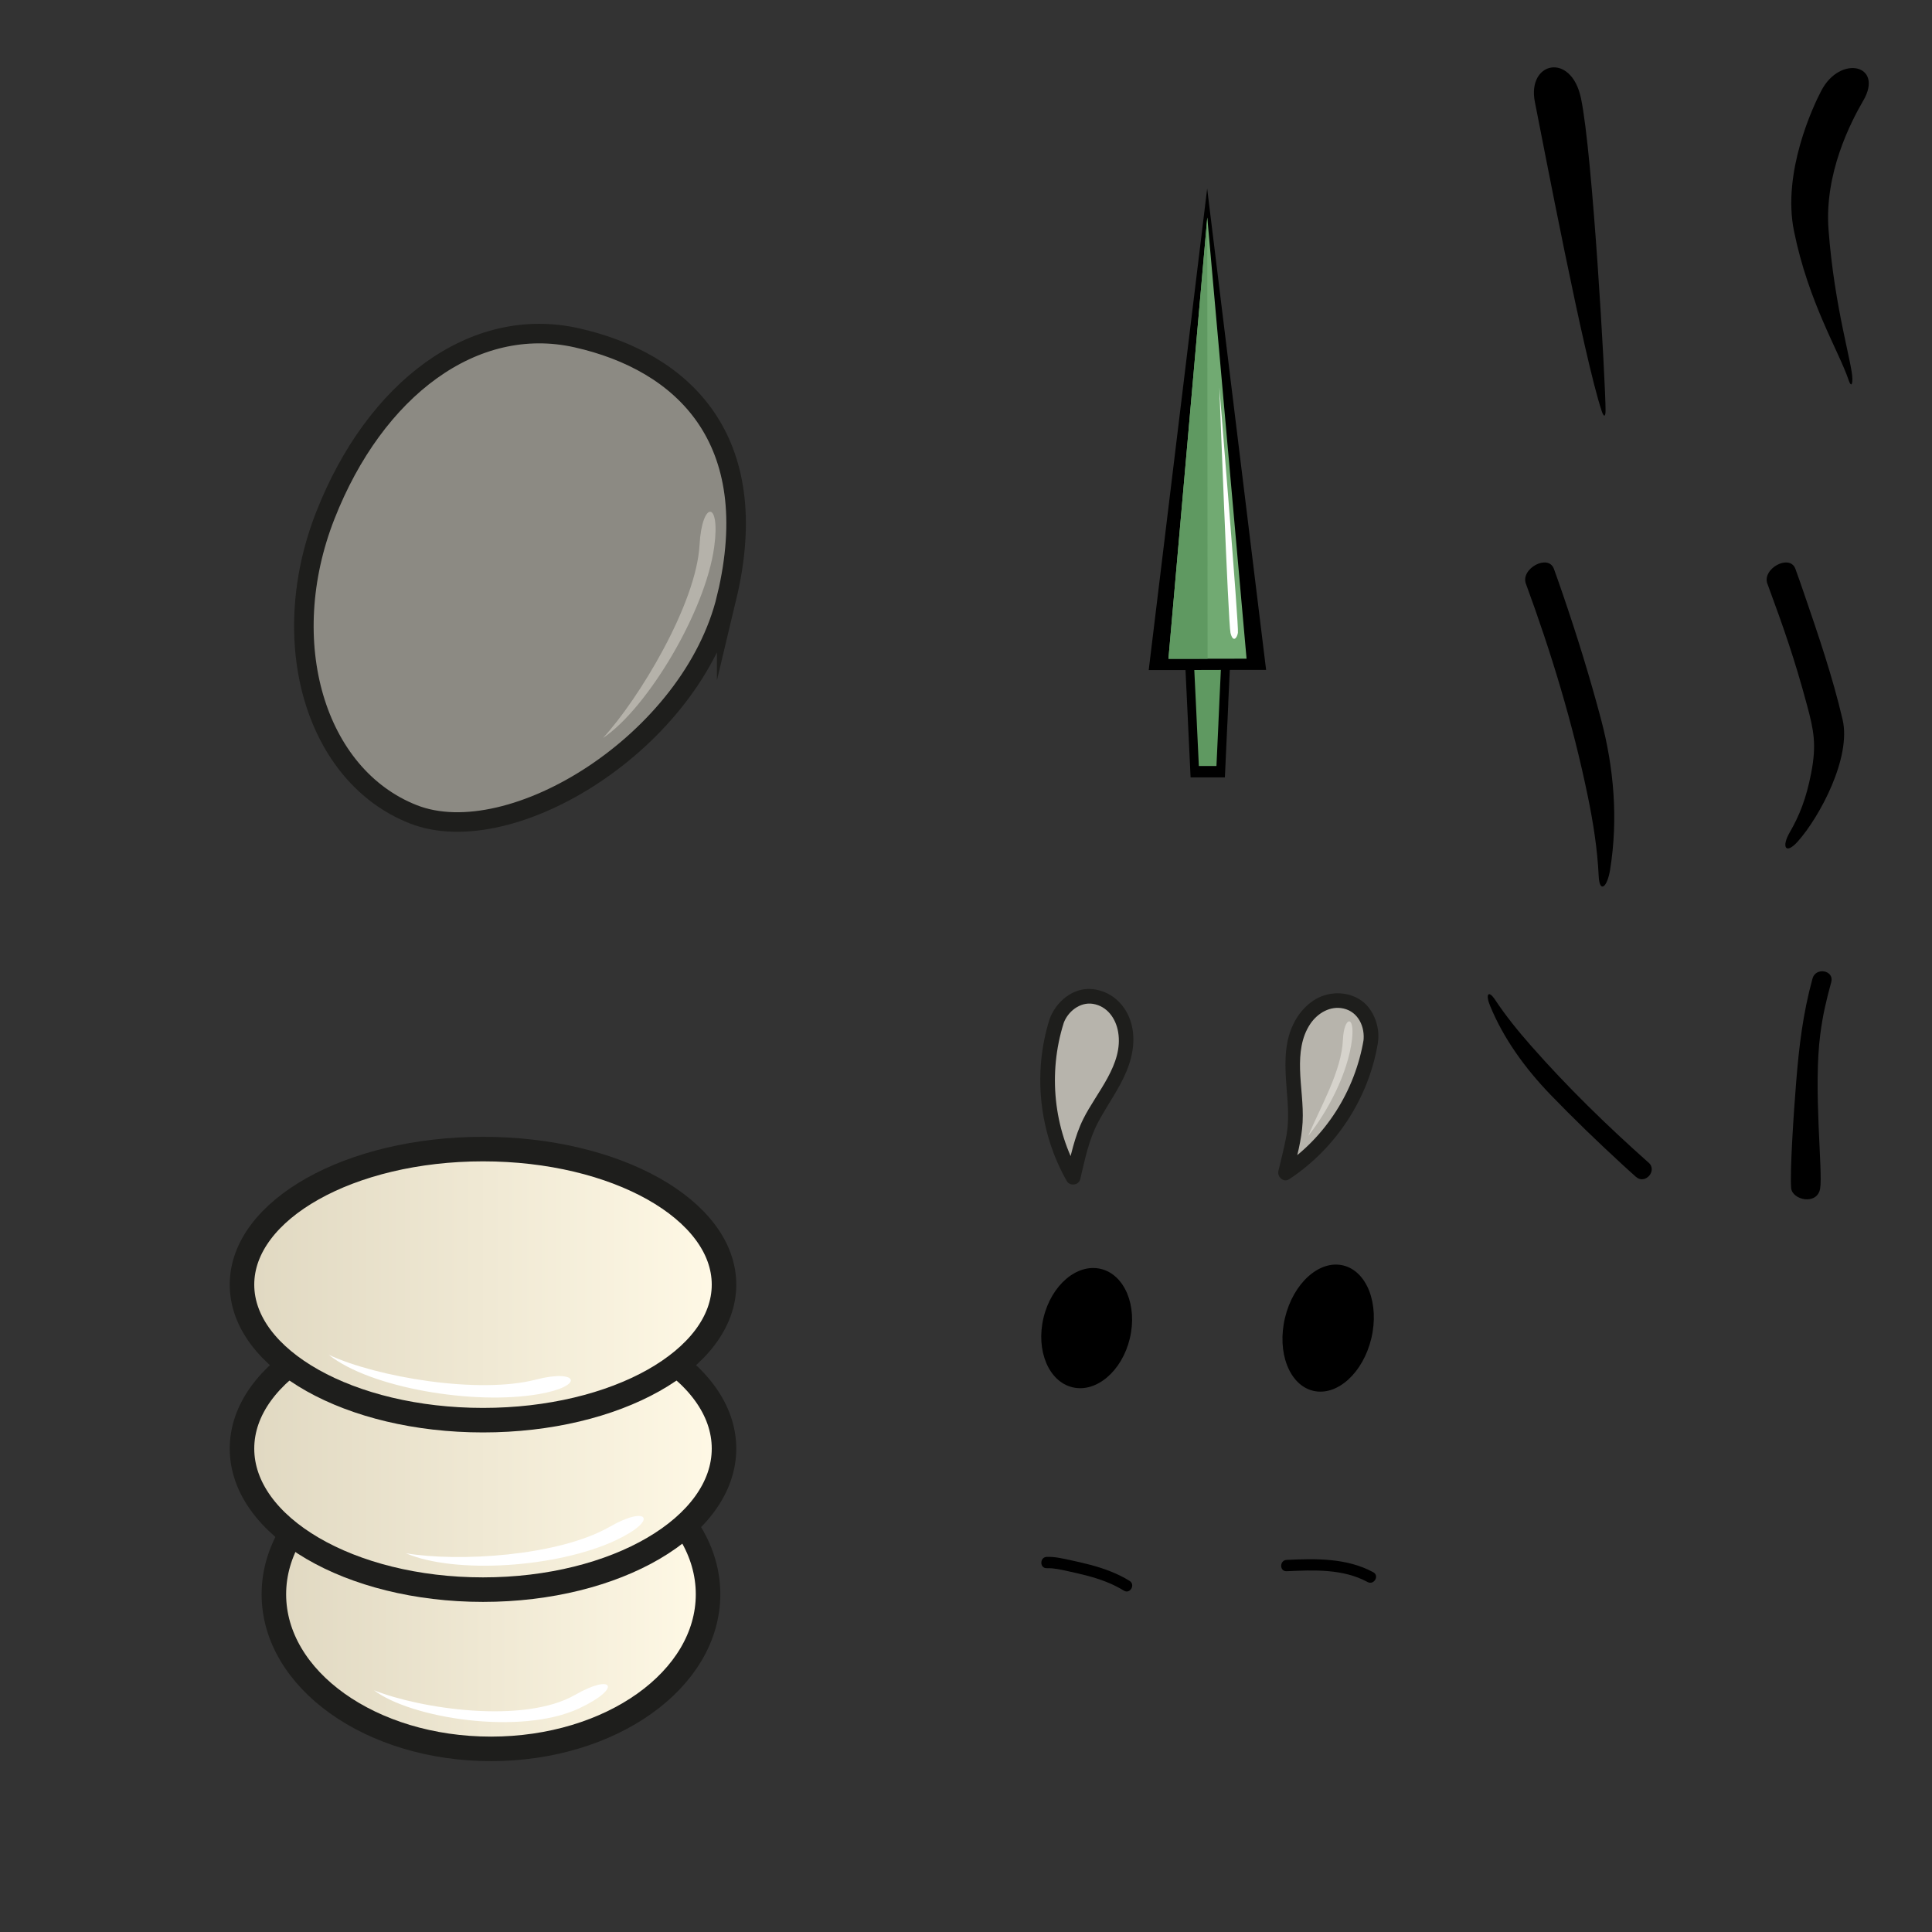 <?xml version="1.0" encoding="UTF-8"?>
<svg id="Concepts" xmlns="http://www.w3.org/2000/svg" xmlns:xlink="http://www.w3.org/1999/xlink" viewBox="0 0 512 512">
  <rect x="0" y="0" width="512" height="512" fill="#333333" stroke="none"/>
  <defs>
    <style>
      .cls-1 {
        fill: #1e1e1c;
      }

      .cls-1, .cls-2, .cls-3, .cls-4, .cls-5, .cls-6, .cls-7, .cls-8, .cls-9 {
        stroke-width: 0px;
      }

      .cls-2 {
        fill: #b7b4ac;
      }

      .cls-3 {
        fill: #000;
      }

      .cls-4 {
        fill: #d6d3cc;
      }

      .cls-5 {
        fill: #71aa72;
      }

      .cls-6 {
        fill: #5f9961;
      }

      .cls-7 {
        fill: #72c156;
      }

      .cls-10 {
        fill: #8c8a83;
        stroke-width: 5.18px;
      }

      .cls-10, .cls-11, .cls-12, .cls-13 {
        stroke: #1e1e1c;
        stroke-miterlimit: 10;
      }

      .cls-14 {
        opacity: .99;
      }

      .cls-11 {
        fill: url(#linear-gradient);
      }

      .cls-11, .cls-12, .cls-13 {
        stroke-width: 6.5px;
      }

      .cls-12 {
        fill: url(#linear-gradient-2);
      }

      .cls-8 {
        fill: #b5b2aa;
      }

      .cls-9 {
        fill: #fff;
      }

      .cls-13 {
        fill: url(#linear-gradient-3);
      }
    </style>
    <linearGradient id="linear-gradient" x1="72.58" y1="422.5" x2="187.63" y2="422.5" gradientUnits="userSpaceOnUse">
      <stop offset="0" stop-color="#e0d8c1"/>
      <stop offset="1" stop-color="#fff9e6"/>
    </linearGradient>
    <linearGradient id="linear-gradient-2" x1="64.13" y1="383.89" x2="191.87" y2="383.89" xlink:href="#linear-gradient"/>
    <linearGradient id="linear-gradient-3" x1="64.13" y1="340.44" x2="191.87" y2="340.44" xlink:href="#linear-gradient"/>
  </defs>
  <g id="concept_4" data-name="concept 4">
    <g id="leg_f_1" class="cls-14">
      <path class="cls-3" d="M493.79,26.65c-3.36,5.81-10.34,19.28-9.21,34.22,1.59,20.96,6.32,35.46,6.32,39.58,0,1.86-.48,1.81-.99.3-2.6-7.73-10.65-20.58-14.49-39.54-3.16-15.56,5.09-33.1,7.27-37.23,5.02-9.52,16.61-6.86,11.11,2.67Z"/>
    </g>
    <g id="leg_f_1-2" data-name="leg_f_1" class="cls-14">
      <path class="cls-3" d="M418.96,25.96c3.1,14.53,6.53,75.7,6.53,82.77,0,1.86-.48,1.81-.99.3-4.74-14.07-15.7-71.83-17.74-82-2.13-10.63,9.58-13.34,12.2-1.07Z"/>
    </g>
    <g id="Torso">
      <g id="torso_1">
        <ellipse id="Torso_part_1" class="cls-11" cx="130.11" cy="422.5" rx="57.53" ry="40.97"/>
        <g id="shine">
          <path class="cls-9" d="M153.53,452.71c11.47-5.39,8.94-9.33-1.11-3.56-13.66,7.84-41.12,3.66-53.3-1.21,9.74,7.4,38.84,12.09,54.42,4.77Z"/>
        </g>
      </g>
      <g id="torso_2">
        <ellipse id="Torso_part_2" class="cls-12" cx="128" cy="383.89" rx="63.87" ry="37.38"/>
        <g id="shine-2" data-name="shine">
          <path class="cls-9" d="M163.24,408.16c11.47-5.39,8.43-9.34-1.62-3.57-13.66,7.84-40.15,9.38-54.05,7.04,13.02,5.59,40.1,3.85,55.67-3.46Z"/>
        </g>
      </g>
      <g id="torso_3">
        <ellipse id="Torso_part_3" class="cls-13" cx="128" cy="340.44" rx="63.87" ry="35.92"/>
        <g id="shine-3" data-name="shine">
          <path class="cls-9" d="M142.68,369.48c12.48-2.16,10.6-6.78-.62-3.88-15.24,3.94-42.15-.62-54.93-6.56,11.08,8.84,38.59,13.37,55.55,10.43Z"/>
        </g>
      </g>
    </g>
    <g id="head">
      <g>
        <path class="cls-10" d="M192.58,158.32c-9.13,38.16-57,67.7-83.04,57.48-26.04-10.23-36.48-45.69-23.32-79.21,13.16-33.52,39.31-53.21,66.61-47.07,28.06,6.31,49.81,26.73,39.75,68.81Z"/>
        <path class="cls-8" d="M189.27,144.95c1.72-12.55-3.25-12.16-3.88-.58-.86,15.72-16.06,40.83-25.59,51.21,11.78-7.88,27.14-33.58,29.47-50.62Z"/>
      </g>
    </g>
    <g id="mandible_b">
      <path class="cls-2" d="M279.98,270.69c.89-2.76,4.01-5.95,6.85-6.52,2.84-.58,5.9.36,8.02,2.32,3.02,2.78,4,7.29,3.41,11.38-.59,4.09-2.56,7.86-4.69,11.41-2.13,3.55-4.48,7.01-5.98,10.87-.9,2.31-1.48,4.72-2.06,7.13-.38,1.58-.76,3.16-1.14,4.73-7.1-12.31-8.73-27.69-4.39-41.31Z"/>
      <path class="cls-1" d="M281.85,271.21c1.11-3.15,4.38-5.73,7.78-5.18,3.79.61,6.08,3.87,6.69,7.46,1.45,8.56-5.72,15.95-9.24,23.05-2.34,4.71-3.35,9.88-4.57,14.95l3.55-.46c-6.86-12.01-8.33-26.64-4.2-39.82.75-2.39-3-3.41-3.74-1.03-4.44,14.15-2.76,29.93,4.59,42.81.81,1.42,3.15,1.17,3.55-.46,1.25-5.19,2.25-10.46,4.79-15.2s5.51-8.67,7.49-13.44c1.77-4.26,2.54-9.15.96-13.6-1.57-4.41-5.21-7.64-9.93-8.16-5.17-.57-9.8,3.35-11.46,8.05-.83,2.36,2.92,3.38,3.74,1.03Z"/>
    </g>
    <g>
      <g id="mandible_f">
        <path class="cls-2" d="M363.26,275.98c.45-2.87-.88-7.12-3.16-8.91-2.27-1.8-5.42-2.34-8.2-1.56-3.95,1.12-6.87,4.69-8.19,8.61-1.32,3.92-1.27,8.16-.98,12.3.29,4.13.82,8.28.42,12.4-.24,2.46-.81,4.88-1.38,7.29-.37,1.58-.75,3.16-1.12,4.74,11.9-7.77,20.31-20.74,22.6-34.86Z"/>
        <path class="cls-1" d="M365.2,275.98c.52-3.88-1.19-8.55-4.43-10.83-3.75-2.63-9-2.49-12.75.04s-6.02,6.68-6.86,11.06c-1.02,5.36-.23,10.74.1,16.12.18,2.99.15,5.95-.4,8.9-.57,3.04-1.36,6.04-2.07,9.05-.37,1.56,1.37,3.17,2.85,2.19,12.36-8.14,21.06-21.4,23.5-36.02.17-1.03-.27-2.09-1.36-2.39-.93-.26-2.22.32-2.39,1.36-2.27,13.63-10.14,26.08-21.71,33.7l2.85,2.19c1.09-4.6,2.44-9.23,2.68-13.97s-.56-9.31-.68-13.97c-.11-4.2.32-8.53,2.73-12.09,1.93-2.85,5.29-4.85,8.8-4.05,3.93.89,5.76,4.92,5.26,8.71-.14,1.04.99,1.94,1.94,1.94,1.16,0,1.8-.9,1.94-1.94Z"/>
      </g>
      <path class="cls-4" d="M358.3,275.4c.77-6.59-2.14-6.04-2.41.13-.36,8.4-6.06,17.96-9.17,25.47,5.22-6.6,10.52-16.62,11.58-25.59Z"/>
    </g>
    <g id="tykadlo_down_f" class="cls-14">
      <path class="cls-3" d="M482.35,315.01c.78-4.47-1.87-26.58.06-41.05.68-5.12,1.53-8.7,2.89-13.69.85-3.14-4.12-4.07-4.97-.94-2.55,9.38-3.53,17.65-4.32,27.31-.71,8.73-1.68,23.88-1.34,28.18.26,3.24,6.9,4.66,7.68.19Z"/>
    </g>
    <g id="tykadlo_top_f" class="cls-14">
      <path class="cls-3" d="M436.88,308.1c-10.94-9.72-21.52-20.02-31.18-31.01-3.39-3.85-6.65-7.86-9.48-12.14-1.8-2.72-2.58-1.43-1.34,1.58,3.52,8.62,9.27,16.59,16.02,23.58,6.06,6.28,12.34,12.34,18.76,18.25,1.28,1.18,2.57,2.36,3.87,3.51,2.44,2.17,5.79-1.62,3.36-3.79h0Z"/>
    </g>
    <ellipse class="cls-3" cx="352" cy="352" rx="17.08" ry="11.76" transform="translate(-72.2 612.51) rotate(-76.56)"/>
    <ellipse class="cls-3" cx="288" cy="352" rx="16.13" ry="11.76" transform="translate(-121.32 550.26) rotate(-76.56)"/>
    <g id="hand_f_2">
      <path class="cls-3" d="M468.39,154.72c4.34,11.79,7.18,19.85,10.5,32.2,1.8,6.68,2.54,10.46,1.1,17.9-1.32,6.84-3.14,11.36-5.68,15.74-2.29,3.96-1.07,6.02,2.13,2.43,5.78-6.48,14.23-22.22,11.87-32.29-2.67-11.41-6.45-22.45-10.21-33.41-.75-2.19-1.51-4.37-2.3-6.54-1.49-4.05-8.91-.07-7.42,3.97h0Z"/>
    </g>
    <g id="hand_f_2-2" data-name="hand_f_2">
      <path class="cls-3" d="M404.39,154.72c6.68,18.17,12.44,37.02,16.43,56.48,1.4,6.82,2.51,13.8,2.85,20.99.22,4.57,2.25,3.07,3.02-1.68,2.2-13.59.96-27.19-2.38-39.81-3-11.33-6.45-22.45-10.21-33.41-.75-2.19-1.51-4.37-2.3-6.54-1.49-4.05-8.91-.07-7.42,3.97h0Z"/>
    </g>
    <g id="jehla">
      <g id="Jehlici">
        <g>
          <rect class="cls-6" x="315.48" y="161.09" width="9.1" height="41.93" transform="translate(-.23 .41) rotate(-.07)"/>
          <path class="cls-3" d="M323.89,158.1h-3.88s-3.91.01-3.91.01h-2.85s.78,16.47.78,16.47l.14,2.98.36,7.53.17,3.59.13,2.73.04.92.65,13.69h9.09s.64-14,.64-14l.03-.48.22-4.98v-.31s.41-8.71.41-8.71l.14-2.96h0s.76-16.47.76-16.47h-2.88ZM317.71,203.04l-.52-10.96-.03-.67-.16-3.49-.13-2.71-.37-7.64-.14-2.98-.29-5.98-.21-4.51h4.13s.02,0,.02,0h4.16s-.21,4.5-.21,4.5l-.28,5.97v.02s-.14,2.96-.14,2.96l-.4,8.5-.02.52-.23,5.05v.14s-.52,11.27-.52,11.27h-4.66Z"/>
        </g>
        <g>
          <polygon class="cls-7" points="330.35 174.56 309.65 174.59 319.96 87.67 330.35 174.56"/>
          <path class="cls-3" d="M304.44,177.57h9.71s1.31-.01,1.31-.01h1.03s7.05-.02,7.05-.02h1.01s0,0,0,0h1.31s9.67-.01,9.67-.01l-15.62-127.56-15.49,127.6ZM324.56,168.61l-.58-.02-3.95.02h-.02s-3.93-.01-3.93-.01h-.6s-.62,0-.62,0l.61-5.09v-.05s.28-2.36.28-2.36l.36-2.99,3.89-32.64,3.91,32.63.35,2.99.31,2.57v.11s.59,4.83.59,4.83h-.57s-.02,0-.02,0Z"/>
        </g>
        <polygon class="cls-5" points="330.35 174.56 309.65 174.59 319.94 57.63 330.35 174.56"/>
        <polygon class="cls-6" points="319.94 57.63 320.02 174.58 309.65 174.59 319.94 57.63"/>
      </g>
      <path class="cls-9" d="M328.06,167.72c.3-1.62-4.92-65.04-4.92-65.04,0,0,2.35,62.47,2.95,65.02s1.67,1.64,1.97.02Z"/>
    </g>
    <path class="cls-3" d="M277.41,415.59c1.9-.06,3.72.38,5.56.78,1.75.38,3.49.77,5.22,1.23,3.38.9,6.65,2.08,9.64,3.93,1.65,1.02,3.15-1.58,1.51-2.59-3.19-1.97-6.74-3.27-10.35-4.23-1.79-.48-3.59-.88-5.4-1.27-2.03-.44-4.08-.92-6.18-.85-1.93.06-1.93,3.06,0,3h0Z"/>
    <path class="cls-3" d="M340.97,416.39c7.2-.33,14.91-.68,21.45,2.86,1.7.92,3.21-1.67,1.51-2.59-7.04-3.81-15.19-3.63-22.96-3.27-1.92.09-1.93,3.09,0,3h0Z"/>
  </g>
</svg>
